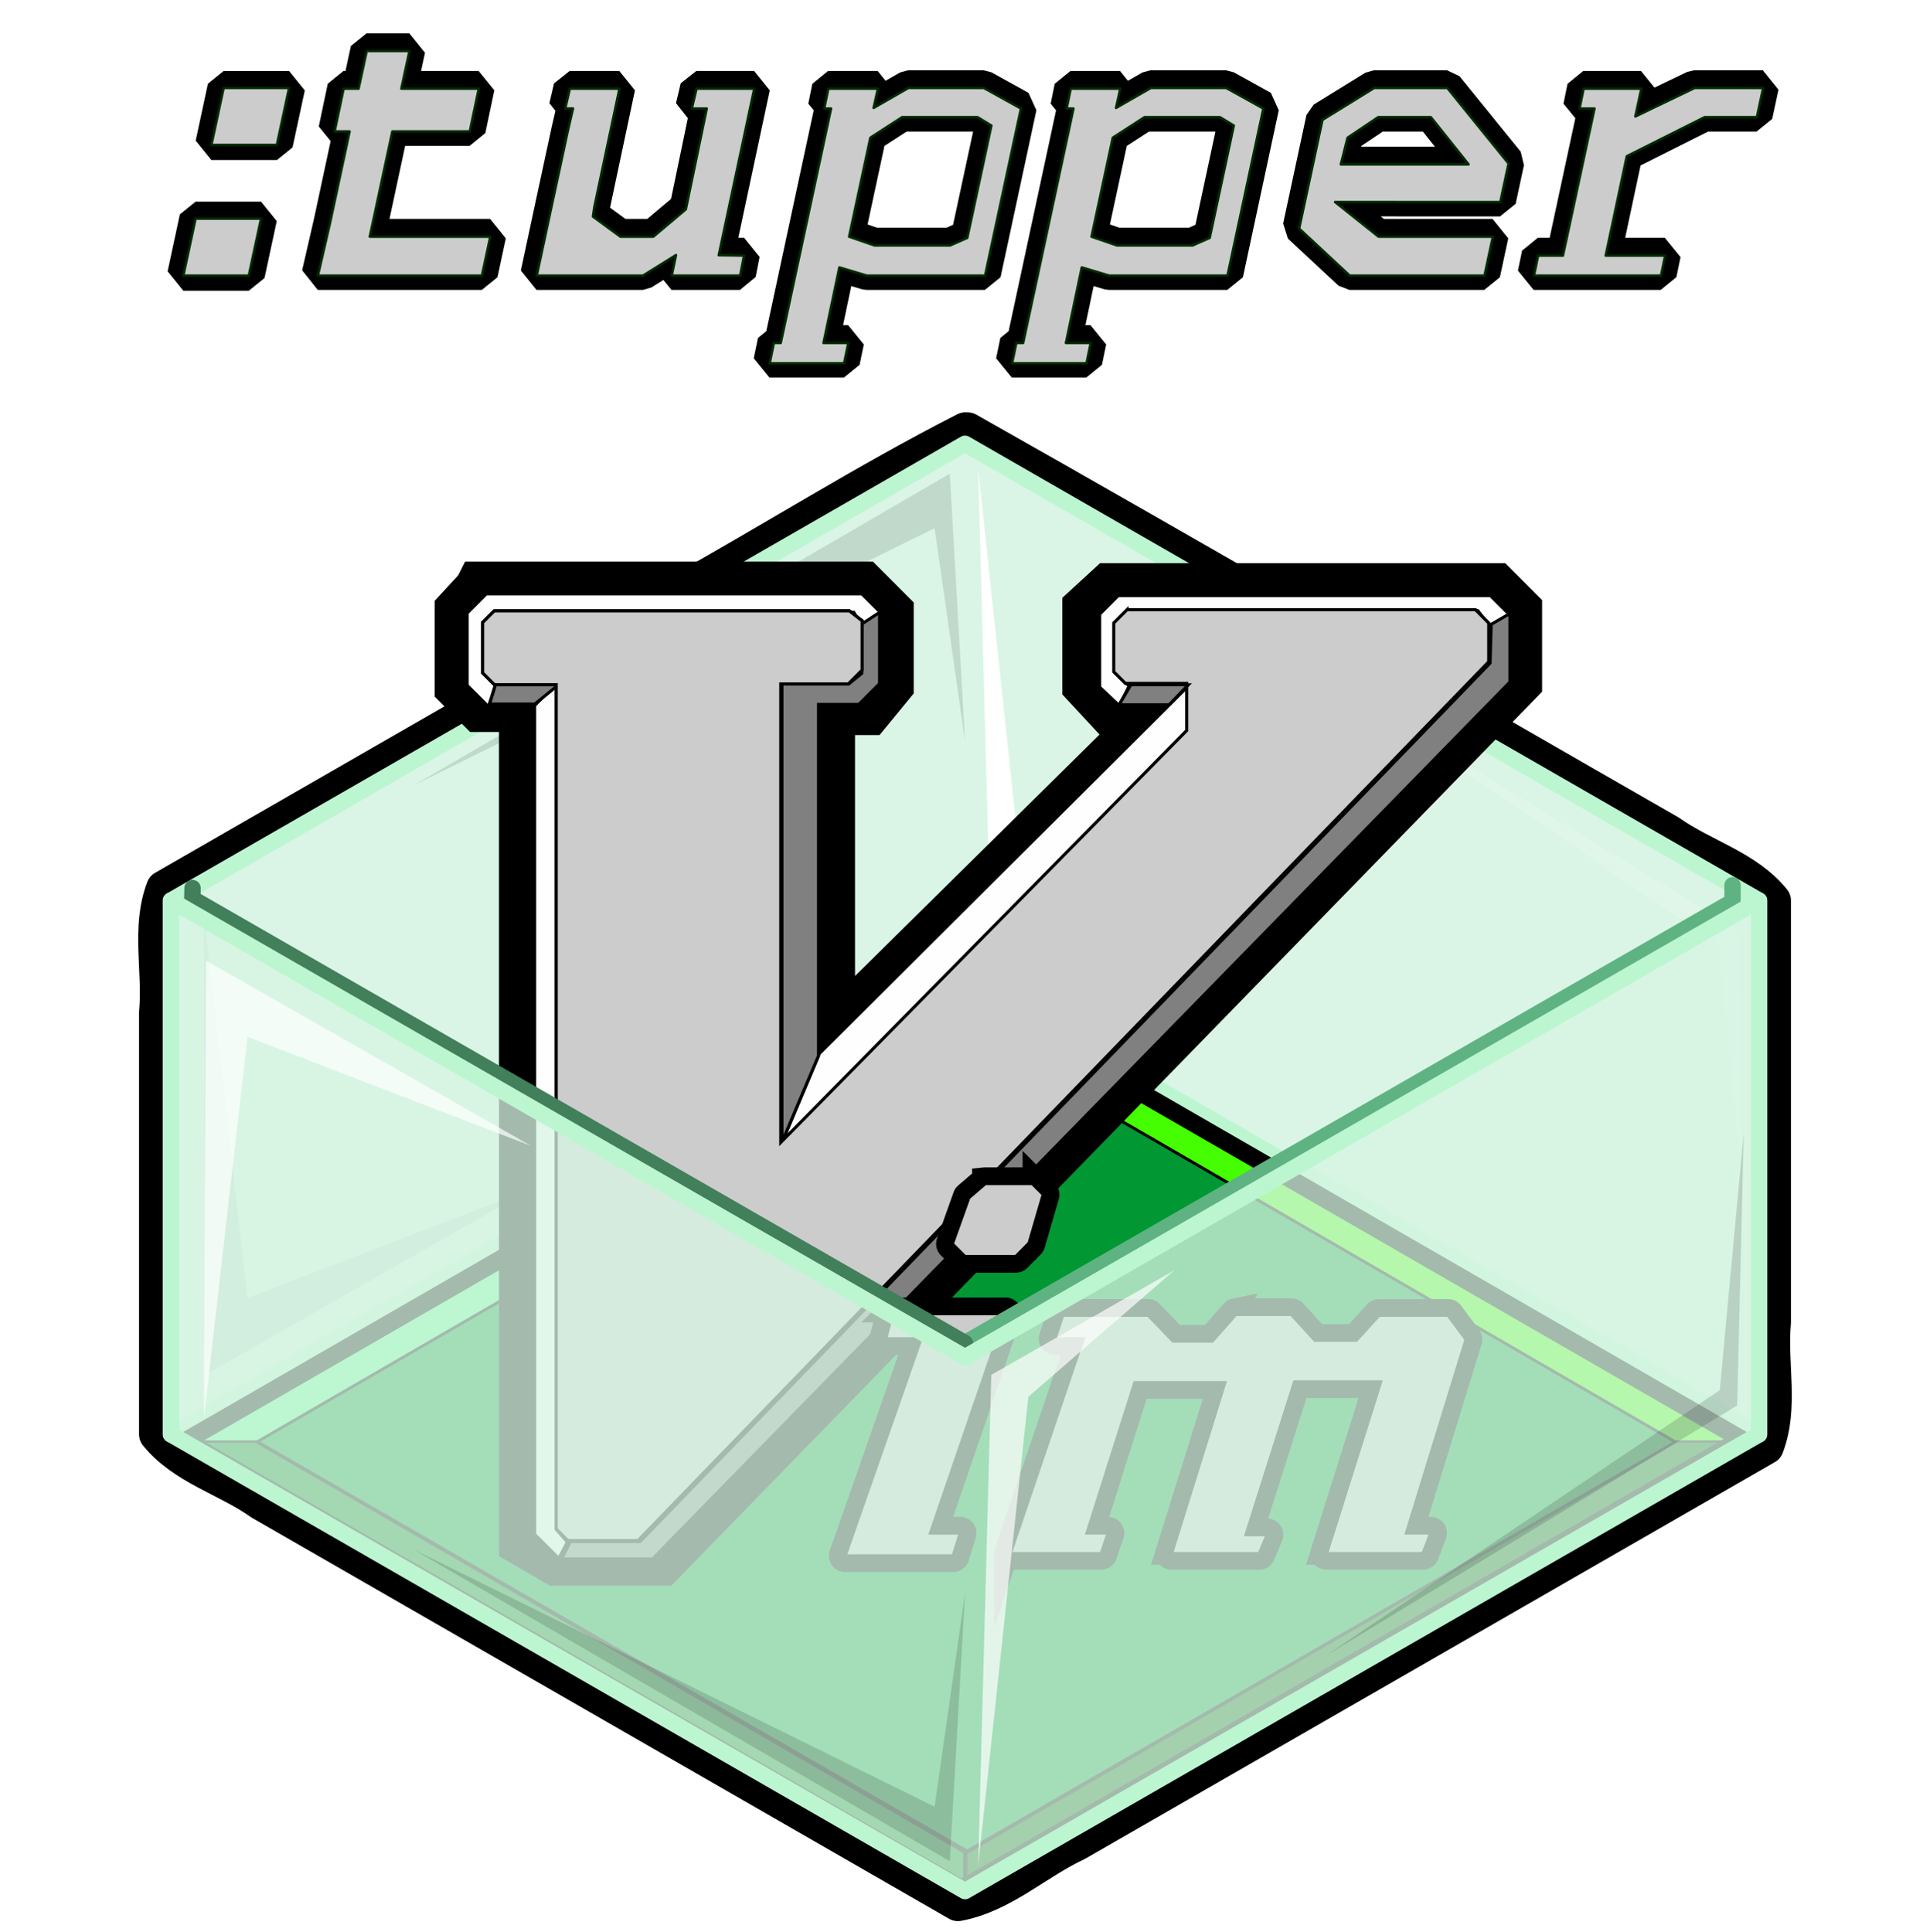 <?xml version="1.0" encoding="UTF-8" standalone="no"?>
<svg
   xmlns:dc="http://purl.org/dc/elements/1.1/"
   xmlns:cc="http://creativecommons.org/ns#"
   xmlns:rdf="http://www.w3.org/1999/02/22-rdf-syntax-ns#"
   xmlns:svg="http://www.w3.org/2000/svg"
   xmlns="http://www.w3.org/2000/svg"
   xmlns:xlink="http://www.w3.org/1999/xlink"
   xmlns:sodipodi="http://sodipodi.sourceforge.net/DTD/sodipodi-0.dtd"
   xmlns:inkscape="http://www.inkscape.org/namespaces/inkscape"
   width="544.17"
   height="544.864"
   version="1.1"
   id="svg4202"
   inkscape:version="0.91 r13725"
   sodipodi:docname="TupperVimlogo.svg"
   inkscape:export-filename="/home/nojhan/code/tuppervim.github.io/TupperVimlogo.png"
   inkscape:export-xdpi="105.84928"
   inkscape:export-ydpi="105.84928">
  <title
     id="title4265">tupperVim logo</title>
  <defs
     id="defs4228">
    <inkscape:perspective
       sodipodi:type="inkscape:persp3d"
       inkscape:vp_x="185.7202 : 470.45165 : 1"
       inkscape:vp_y="0 : 1000 : 0"
       inkscape:vp_z="1264.9119 : 668.4712 : 1"
       inkscape:persp3d-origin="272.08499 : 181.6214 : 1"
       id="perspective4249" />
    <filter
       inkscape:collect="always"
       style="color-interpolation-filters:sRGB"
       id="filter4679"
       x="-0.09"
       width="1.179"
       y="-0.064"
       height="1.128">
      <feGaussianBlur
         inkscape:collect="always"
         stdDeviation="3.447"
         id="feGaussianBlur4681" />
    </filter>
    <filter
       inkscape:collect="always"
       style="color-interpolation-filters:sRGB"
       id="filter4687"
       x="-0.149"
       width="1.299"
       y="-0.049"
       height="1.099">
      <feGaussianBlur
         inkscape:collect="always"
         stdDeviation="3.447"
         id="feGaussianBlur4689" />
    </filter>
    <filter
       inkscape:collect="always"
       style="color-interpolation-filters:sRGB"
       id="filter4683"
       x="-0.053"
       width="1.106"
       y="-0.094"
       height="1.188">
      <feGaussianBlur
         inkscape:collect="always"
         stdDeviation="3.447"
         id="feGaussianBlur4685" />
    </filter>
    <filter
       inkscape:collect="always"
       style="color-interpolation-filters:sRGB"
       id="filter4691"
       x="-0.07"
       width="1.14"
       y="-0.056"
       height="1.112">
      <feGaussianBlur
         inkscape:collect="always"
         stdDeviation="3.447"
         id="feGaussianBlur4693" />
    </filter>
  </defs>
  <sodipodi:namedview
     pagecolor="#ffffff"
     bordercolor="#666666"
     borderopacity="1"
     objecttolerance="10"
     gridtolerance="10"
     guidetolerance="10"
     inkscape:pageopacity="0"
     inkscape:pageshadow="2"
     inkscape:window-width="1680"
     inkscape:window-height="979"
     id="namedview4226"
     showgrid="false"
     inkscape:zoom="0.81305104"
     inkscape:cx="9.1539366"
     inkscape:cy="172.20084"
     inkscape:window-x="0"
     inkscape:window-y="48"
     inkscape:window-maximized="1"
     inkscape:current-layer="layer3"
     inkscape:object-paths="true"
     inkscape:object-nodes="true"
     inkscape:snap-global="true"
     showguides="false"
     inkscape:guide-bbox="true">
    <sodipodi:guide
       position="355.271,-354.401"
       orientation="0,1"
       id="guide4416" />
    <sodipodi:guide
       position="360.489,-429.761"
       orientation="0,1"
       id="guide4418" />
    <sodipodi:guide
       position="369.621,-464.417"
       orientation="0,1"
       id="guide4420" />
    <sodipodi:guide
       position="387.374,-374.373"
       orientation="-0.978,0.21"
       id="guide4422" />
    <sodipodi:guide
       position="220.383,-414.127"
       orientation="0,1"
       id="guide4424" />
    <sodipodi:guide
       position="312.547,-362.663"
       orientation="0,1"
       id="guide4426" />
    <sodipodi:guide
       position="388.967,-421.714"
       orientation="0,1"
       id="guide4428" />
    <sodipodi:guide
       position="437.892,-456.808"
       orientation="0,1"
       id="guide4430" />
    <sodipodi:guide
       position="435.335,-420.919"
       orientation="0.978,-0.21"
       id="guide4434" />
    <sodipodi:guide
       position="459.634,-366.142"
       orientation="0,1"
       id="guide4436" />
    <sodipodi:guide
       position="441.363,-410.862"
       orientation="0,1"
       id="guide4438" />
    <sodipodi:guide
       position="139.846,-377.282"
       orientation="0,1"
       id="guide4444" />
  </sodipodi:namedview>
  <g
     inkscape:groupmode="layer"
     id="layer1"
     inkscape:label="logo"
     style="display:inline">
    <g
       id="g4522"
       transform="translate(-3.392,-2.174)">
      <path
         inkscape:connector-curvature="0"
         id="path4210"
         d="m 275.596,123.449 c -28.214,14.368 -54.985,31.392 -82.669,46.737 -47.777,27.487 -95.554,54.974 -143.331,82.462 -4.284,11.152 -0.902,23.405 -2,34.969 0,39.682 0,79.365 0,119.047 7.521,9.29 19.808,12.425 29.306,19.177 65.525,37.695 131.05,75.39 196.574,113.085 12.547,-2.311 22.162,-11.688 33.472,-16.958 64.803,-37.278 129.606,-74.556 194.408,-111.835 4.284,-11.152 0.902,-23.405 2,-34.969 0,-39.682 0,-79.365 0,-119.047 -7.523,-9.289 -19.808,-12.428 -29.311,-19.177 -65.961,-37.782 -131.633,-76.099 -197.818,-113.472 -0.21,-0.023 -0.422,-0.036 -0.633,-0.019 z m 84.881,207.941 c -28.333,16.298 -56.667,32.595 -85,48.893 -28.333,-16.298 -56.667,-32.595 -85,-48.893 28.333,-16.298 56.667,-32.595 85,-48.893 28.333,16.298 56.667,32.595 85,48.893 z"
         style="opacity:1;fill:#d7f4e3;fill-opacity:0.76;stroke:#000000;stroke-width:10;stroke-linecap:round;stroke-linejoin:round;stroke-miterlimit:4;stroke-dasharray:none;stroke-dashoffset:0;stroke-opacity:1" />
      <g
         id="g4484">
        <g
           id="use4702"
           transform="matrix(1,0,0,-1,4.9272131e-8,662.781)">
          <path
             style="opacity:1;fill:#d7f4e3;fill-opacity:0.76;stroke:#bcf6d1;stroke-width:4.62;stroke-linecap:round;stroke-linejoin:round;stroke-miterlimit:4;stroke-dasharray:none;stroke-dashoffset:0;stroke-opacity:1"
             d="m 499.357,406.664 0,-150.547 L 275.477,384.908 51.596,256.117 l 0,150.547 223.881,128.793 z"
             id="path4706"
             inkscape:connector-curvature="0"
             sodipodi:nodetypes="ccccccc" />
          <path
             style="fill:#000000;fill-opacity:0.117;fill-rule:evenodd;stroke:none;stroke-width:1px;stroke-linecap:butt;stroke-linejoin:miter;stroke-opacity:1;filter:url(#filter4679)"
             d="M 60.882,402.192 61.497,273.049 153.127,325.321 73.181,294.572 Z"
             id="path4708"
             inkscape:connector-curvature="0" />
          <path
             style="fill:#ffffff;fill-opacity:1;fill-rule:evenodd;stroke:none;stroke-width:1px;stroke-linecap:butt;stroke-linejoin:miter;stroke-opacity:1;filter:url(#filter4687)"
             d="m 282.885,389.892 51.657,-29.518 -41.203,35.668 -14.144,132.218 z"
             id="path4710"
             inkscape:connector-curvature="0" />
          <path
             style="fill:#000000;fill-opacity:0.117;fill-rule:evenodd;stroke:none;stroke-width:1px;stroke-linecap:butt;stroke-linejoin:miter;stroke-opacity:1;filter:url(#filter4683)"
             d="m 119.919,439.09 151.282,87.94 4.305,-75.641 -8.61,60.267 z"
             id="path4712"
             inkscape:connector-curvature="0" />
          <path
             style="fill:#ffffff;fill-opacity:0.148;fill-rule:evenodd;stroke:none;stroke-width:1px;stroke-linecap:butt;stroke-linejoin:miter;stroke-opacity:1;filter:url(#filter4691)"
             d="m 495.049,321.631 -1.845,76.871 -116.229,70.721 111.309,-75.026 z"
             id="path4714"
             inkscape:connector-curvature="0" />
        </g>
        <g
           id="g4275"
           inkscape:transform-center-x="-2.2512189"
           inkscape:transform-center-y="-129.37427"
           transform="matrix(1.303,0,0,0.683,-65.744,421.627)">
          <path
             inkscape:connector-curvature="0"
             style="fill:#019833;fill-opacity:1;stroke:#000000;stroke-width:0.946px;stroke-linecap:butt;stroke-linejoin:miter;stroke-opacity:1"
             d="M 262.963,-189.331 108.44,-19.235 262.319,150.152 416.842,-19.944 262.963,-189.331 Z"
             id="path2836" />
          <path
             inkscape:connector-curvature="0"
             style="fill:#66fe98;fill-opacity:1;stroke:#000000;stroke-width:0.946px;stroke-linecap:butt;stroke-linejoin:miter;stroke-opacity:1"
             d="m 262.319,-188.623 0,-14.883 -168.044,184.979 14.165,0 153.879,-170.096 z"
             id="path2838" />
          <path
             inkscape:connector-curvature="0"
             id="path2840"
             d="m 261.933,-188.623 0,-14.883 168.044,184.979 -14.165,0 L 261.933,-188.623 Z"
             style="fill:#45fe02;fill-opacity:1;stroke:#000000;stroke-width:0.946px;stroke-linecap:butt;stroke-linejoin:miter;stroke-opacity:1" />
          <path
             inkscape:connector-curvature="0"
             id="path2842"
             d="m 262.319,151.144 0,14.883 -168.044,-184.979 14.165,0 153.879,170.096 z"
             style="fill:#017d17;fill-opacity:1;stroke:#000000;stroke-width:0.946px;stroke-linecap:butt;stroke-linejoin:miter;stroke-opacity:1" />
          <path
             inkscape:connector-curvature="0"
             style="fill:#005d04;fill-opacity:1;stroke:#000000;stroke-width:0.946px;stroke-linecap:butt;stroke-linejoin:miter;stroke-opacity:1"
             d="m 261.933,151.144 0,14.883 168.044,-184.979 -14.165,0 -153.879,170.096 z"
             id="path2844" />
          <path
             inkscape:connector-curvature="0"
             id="path2846"
             d="M 261.866,-204.878 93.19,-19.203 261.163,165.698 429.839,-19.977 261.866,-204.878 Z"
             style="fill:none;stroke:#000000;stroke-width:5.674;stroke-linecap:butt;stroke-linejoin:miter;stroke-miterlimit:4;stroke-dasharray:none;stroke-opacity:1" />
        </g>
        <g
           id="g4346"
           transform="matrix(0.924,0,0,0.924,20.901,40.062)">
          <g
             transform="matrix(1.049,0,0,0.954,0.339,-27.821)"
             id="g4285">
            <path
               id="path3650"
               d="m 122.994,175.306 108.354,0 6.601,7.267 0,22.301 -5.236,7.016 -11.837,0 0,110.754 101.98,-110.754 -16.845,0 -5.918,-7.016 0,-23.554 5.463,-5.513 109.72,0 5.463,6.014 0,22.051 -248.121,280.143 -28.227,0 -8.17,-5.193 0,-267.934 -13.683,0 -5.008,-5.513 0,-23.554 5.463,-6.515 z"
               style="fill:none;stroke:#000000;stroke-width:18.914;stroke-linecap:butt;stroke-linejoin:miter;stroke-miterlimit:4;stroke-dasharray:none;stroke-opacity:1"
               inkscape:connector-curvature="0" />
            <path
               id="path3640"
               d="m 232.5,186.642 6.117,-3.544 -6.278,-6.91 -109.293,0 -5.553,6.113 0,23.122 6.157,6.777 2.938,-6.777 -3.863,-4.252 0,-16.301 2.897,-2.835 104.303,0 2.575,4.607 z"
               style="fill:#fefefe;fill-opacity:1;stroke:#000000;stroke-width:0.946px;stroke-linecap:butt;stroke-linejoin:miter;stroke-opacity:1"
               inkscape:connector-curvature="0" />
            <path
               transform="matrix(0.901,0,0,0.992,-437.423,-185.306)"
               d="m 828.938,369.5 -4.281,4.281 0,15.719 3.75,3.75 19.812,0 0,15.188 -131.062,132.844 0,-147.844 21.781,0 4.469,-4.469 0,-15.906 -4.125,-3.188 -114.625,0 -3.75,3.75 0,16.25 3.812,3.812 19.938,0 0,272.25 3.75,3.75 22.656,0 274.656,-283.406 0,-12.5 -4.281,-4.281 -112.5,0 z"
               id="path3632"
               style="fill:none;stroke:#000000;stroke-width:1px;stroke-linecap:butt;stroke-linejoin:miter;stroke-opacity:1"
               inkscape:connector-curvature="0" />
            <path
               id="path3646"
               d="m 143.482,204.874 0,270.621 3.187,4.009 -2.499,5.243 -7.061,-7.749 0,-265.108 z"
               style="fill:#fefefe;fill-opacity:1;stroke:#000000;stroke-width:0.946px;stroke-linecap:butt;stroke-linejoin:miter;stroke-opacity:1"
               inkscape:connector-curvature="0" />
            <path
               id="path3644"
               d="m 125.825,204.874 -1.821,6.515 13.203,0 7.284,-6.515 -18.666,0 z"
               style="fill:#808080;fill-opacity:1;stroke:#000000;stroke-width:0.946px;stroke-linecap:butt;stroke-linejoin:miter;stroke-opacity:1"
               inkscape:connector-curvature="0" />
            <path
               id="path3638"
               d="m 307.186,212.191 2.897,-6.556 -4.185,-4.252 0,-14.529 4.829,-5.316 100.762,0 3.863,5.67 5.473,-4.252 -5.634,-6.201 -108.327,0 -5.392,5.936 0,23.3 5.593,5.803 m -87.543,111.878 -10.523,28.106 118.79,-131.115 0,-15.592 -108.267,118.602 z"
               style="fill:#fefefe;fill-opacity:1;stroke:#000000;stroke-width:0.946px;stroke-linecap:butt;stroke-linejoin:miter;stroke-opacity:1"
               inkscape:connector-curvature="0" />
            <path
               id="path3642"
               d="m 232.259,185.831 5.236,-3.759 0,22.802 -6.032,6.64 -11.723,0 0,112.383 -10.699,27.814 0,-146.837 19.577,0 3.642,-3.257 0,-15.786 z"
               style="fill:#808080;fill-opacity:1;stroke:#000000;stroke-width:0.946px;stroke-linecap:butt;stroke-linejoin:miter;stroke-opacity:1"
               inkscape:connector-curvature="0" />
            <path
               transform="matrix(0.901,0,0,0.992,-437.423,-185.306)"
               d="m 828.938,369.5 -4.281,4.281 0,15.719 3.75,3.75 19.812,0 0,15.188 -131.062,132.844 0,-147.844 21.781,0 4.469,-4.469 0,-15.906 -4.125,-3.188 -114.625,0 -3.75,3.75 0,16.25 3.812,3.812 19.938,0 0,272.25 3.75,3.75 22.656,0 274.656,-283.406 0,-12.5 -4.281,-4.281 -112.5,0 z"
               id="path3622"
               style="fill:#cccccc;fill-opacity:1;stroke:#000000;stroke-width:1px;stroke-linecap:butt;stroke-linejoin:miter;stroke-opacity:1"
               inkscape:connector-curvature="0" />
            <path
               id="path3636"
               d="m 415.353,185.933 5.498,-3.494 0,21.922 -249.391,280.521 -26.477,0 2.53,-5.533 20.281,0 247.237,-281.012 z"
               style="fill:#808080;fill-opacity:1;stroke:#000000;stroke-width:0.946px;stroke-linecap:butt;stroke-linejoin:miter;stroke-opacity:1"
               inkscape:connector-curvature="0" />
            <path
               id="path3652"
               d="m 327.296,205.25 -5.577,6.39 -14.569,0 3.415,-6.39 c 0.114,0 16.731,0 16.731,0 z"
               style="fill:#808080;fill-opacity:1;stroke:#000000;stroke-width:0.946px;stroke-linecap:butt;stroke-linejoin:miter;stroke-opacity:1"
               inkscape:connector-curvature="0" />
          </g>
          <g
             id="g3673"
             transform="matrix(0.946,0,0,0.947,-96.723,-235.857)">
            <path
               inkscape:connector-curvature="0"
               d="m 399.781,585.981 a 1.233,1.233 0 0 0 -0.562,0.281 l -5.312,4.562 a 1.233,1.233 0 0 0 -0.344,0.531 l -5.312,14.875 a 1.233,1.233 0 0 0 0.281,1.281 l 4.062,4.062 a 1.233,1.233 0 0 0 0.875,0.344 l 16.406,0 a 1.233,1.233 0 0 0 0.875,-0.344 l 4.281,-4.312 a 1.233,1.233 0 0 0 0.312,-0.531 l 4.562,-15.656 a 1.233,1.233 0 0 0 -0.312,-1.219 l -3.531,-3.531 a 1.233,1.233 0 0 0 -0.875,-0.344 l -15.156,0 a 1.233,1.233 0 0 0 -0.25,0 z m -30.062,41.938 a 1.233,1.233 0 0 0 -0.938,0.906 l -2.031,8.062 a 1.233,1.233 0 0 0 1.188,1.531 l 9.656,0 -23.938,68.344 a 1.233,1.233 0 0 0 1.156,1.625 l 34.844,0 a 1.233,1.233 0 0 0 1.188,-0.844 l 2.281,-7.344 a 1.233,1.233 0 0 0 -1.188,-1.594 l -7.875,0 23.688,-69.062 a 1.233,1.233 0 0 0 -1.156,-1.625 l -36.625,0 a 1.233,1.233 0 0 0 -0.25,0 z m 110.875,0.25 a 1.233,1.233 0 0 0 -0.688,0.406 l -7.25,8.188 -11.531,0 -7.688,-7.969 a 1.233,1.233 0 0 0 -0.875,-0.375 l -27.531,0 a 1.233,1.233 0 0 0 -1.156,0.812 l -2.531,7.562 a 1.233,1.233 0 0 0 1.156,1.625 l 7.375,0 -22.938,67.594 a 1.233,1.233 0 0 0 1.156,1.625 l 29.312,0 a 1.233,1.233 0 0 0 1.156,-0.812 l 2.25,-6.594 a 1.233,1.233 0 0 0 -1.156,-1.625 l -5.125,0 14.625,-46.031 26.469,0 -16.688,53.469 a 1.233,1.233 0 0 0 1.188,1.594 l 28.281,0 a 1.233,1.233 0 0 0 1.125,-0.75 l 2.531,-6.062 a 1.233,1.233 0 0 0 -1.125,-1.688 l -5.125,0 14.875,-46.812 25.188,0 -16.938,53.719 a 1.233,1.233 0 0 0 1.188,1.594 l 31.062,0 a 1.233,1.233 0 0 0 1.156,-0.781 l 2.531,-6.594 a 1.233,1.233 0 0 0 -1.156,-1.656 l -6.156,0 18.719,-60.781 a 1.233,1.233 0 0 0 -0.188,-1.125 l -5.812,-7.812 a 1.233,1.233 0 0 0 -1,-0.469 l -22.219,0 a 1.233,1.233 0 0 0 -0.906,0.375 l -7,7.688 -12.25,0 -7.25,-7.938 a 1.233,1.233 0 0 0 -0.906,-0.375 l -17.906,0 a 1.233,1.233 0 0 0 -0.25,0 z"
               id="path3671"
               style="fill:#cccccc;fill-opacity:1;stroke:#000000;stroke-width:8;stroke-linecap:butt;stroke-linejoin:miter;stroke-miterlimit:10;stroke-dasharray:none;stroke-opacity:1" />
            <path
               inkscape:connector-curvature="0"
               style="fill:#cccccc;fill-opacity:1;stroke:#000000;stroke-width:1;stroke-linecap:butt;stroke-linejoin:miter;stroke-miterlimit:10;stroke-dasharray:none;stroke-opacity:1"
               id="path3665"
               d="m 400.031,587.2 -5.312,4.562 -5.312,14.875 4.062,4.062 16.406,0 4.281,-4.312 4.562,-15.656 -3.531,-3.531 -15.156,0 z m -30.062,41.938 -2.031,8.062 11.375,0 -24.5,69.969 34.844,0 2.281,-7.344 -9.594,0 24.25,-70.688 -36.625,0 z m 110.875,0.25 -7.594,8.594 -12.625,0 -8.062,-8.344 -27.531,0 -2.531,7.562 9.094,0 -23.5,69.219 29.312,0 2.25,-6.594 -6.812,0 15.406,-48.469 29.062,0 -17.188,55.062 28.281,0 2.531,-6.062 -6.812,0 15.656,-49.25 27.781,0 -17.438,55.312 31.062,0 2.531,-6.594 -7.844,0 19.219,-62.375 -5.812,-7.812 -22.219,0 -7.344,8.062 -13.375,0 -7.594,-8.312 -17.906,0 z" />
          </g>
        </g>
        <g
           transform="translate(4.9272131e-8,-3.9912701e-6)"
           id="g4695">
          <path
             style="opacity:1;fill:none;fill-opacity:0.76;stroke:#5fb382;stroke-width:4.62;stroke-linecap:round;stroke-linejoin:round;stroke-miterlimit:4;stroke-dasharray:none;stroke-dashoffset:0;stroke-opacity:1"
             d="m 491.881,251.816 0.009,4.596 -216.414,124.496"
             id="path4263"
             inkscape:connector-curvature="0"
             sodipodi:nodetypes="ccc" />
          <path
             style="opacity:1;fill:none;fill-opacity:0.76;stroke:#427f5b;stroke-width:4.62;stroke-linecap:round;stroke-linejoin:round;stroke-miterlimit:4;stroke-dasharray:none;stroke-dashoffset:0;stroke-opacity:1"
             d="M 275.477,380.908 57.618,255.581 l 0.061,-2.963"
             id="path4259"
             inkscape:connector-curvature="0"
             sodipodi:nodetypes="ccc" />
          <path
             sodipodi:nodetypes="ccccccc"
             inkscape:connector-curvature="0"
             id="rect4267"
             d="m 499.357,406.664 0,-150.547 L 275.477,384.908 51.596,256.117 l 0,150.547 223.881,128.793 z"
             style="opacity:1;fill:#d7f4e3;fill-opacity:0.76;stroke:#bcf6d1;stroke-width:4.62;stroke-linecap:round;stroke-linejoin:round;stroke-miterlimit:4;stroke-dasharray:none;stroke-dashoffset:0;stroke-opacity:1" />
          <path
             inkscape:connector-curvature="0"
             id="path4655"
             d="M 60.882,402.192 61.497,273.049 153.127,325.321 73.181,294.572 Z"
             style="fill:#ffffff;fill-opacity:0.689;fill-rule:evenodd;stroke:none;stroke-width:1px;stroke-linecap:butt;stroke-linejoin:miter;stroke-opacity:1;filter:url(#filter4679)" />
          <path
             inkscape:connector-curvature="0"
             id="path4657"
             d="m 282.885,389.892 51.657,-29.518 -41.203,35.668 -14.144,132.218 z"
             style="fill:#ffffff;fill-opacity:0.689;fill-rule:evenodd;stroke:none;stroke-width:1px;stroke-linecap:butt;stroke-linejoin:miter;stroke-opacity:1;filter:url(#filter4687)" />
          <path
             inkscape:connector-curvature="0"
             id="path4659"
             d="m 119.919,439.09 151.282,87.94 4.305,-75.641 -8.61,60.267 z"
             style="fill:#000000;fill-opacity:0.148;fill-rule:evenodd;stroke:none;stroke-width:1px;stroke-linecap:butt;stroke-linejoin:miter;stroke-opacity:1;filter:url(#filter4683)" />
          <path
             inkscape:connector-curvature="0"
             id="path4661"
             d="m 495.049,321.631 -1.845,76.871 -116.229,70.721 111.309,-75.026 z"
             style="fill:#000000;fill-opacity:0.148;fill-rule:evenodd;stroke:none;stroke-width:1px;stroke-linecap:butt;stroke-linejoin:miter;stroke-opacity:1;filter:url(#filter4691)" />
        </g>
      </g>
    </g>
  </g>
  <g
     inkscape:groupmode="layer"
     id="layer2"
     inkscape:label=":tupper"
     style="display:inline">
    <g
       id="g4594"
       transform="matrix(0.904,0,0,0.904,16.031,-2.375)"
       style="display:inline;fill:#cccccc;fill-opacity:1;stroke:#002b00">
      <g
         style="fill:#cccccc;fill-opacity:1;stroke:#000000;stroke-width:10.569;stroke-linejoin:bevel;stroke-miterlimit:4;stroke-dasharray:none;stroke-opacity:1"
         id="g4505"
         transform="matrix(0.946,0,0,0.947,-96.723,-235.857)">
        <path
           d="m 238.347,294.579 -25.532,0 -5.924,27.61 -1.52,7.044 3.636,0 10.595,0 11.797,0 8.19,0 5.517,0 -2.755,12.819 -13.238,0 -13.876,0 -15.999,0 -10.974,0 3.958,-17.186 6.489,-30.287 -4.937,0 2.962,-14.087 4.937,0 2.68,-12.397 14.106,0 -2.68,12.397 25.532,0 z"
           style="font-style:oblique;font-variant:normal;font-weight:bold;font-stretch:normal;font-size:medium;line-height:125%;font-family:'Tlwg Typewriter';-inkscape-font-specification:'Tlwg Typewriter Bold Oblique';text-align:justify;writing-mode:lr-tb;text-anchor:start;fill:#cccccc;fill-opacity:1;stroke:#000000;stroke-width:10.569;stroke-linecap:round;stroke-linejoin:bevel;stroke-miterlimit:4;stroke-dasharray:none;stroke-dashoffset:0;stroke-opacity:1"
           id="path4476"
           inkscape:connector-curvature="0"
           sodipodi:nodetypes="cccccccccccccccccccccccc" />
        <path
           d="m 320.405,335.331 8.344,0.123 -1.297,6.598 -9.162,0 -13.401,0 1.411,-6.762 -10.862,6.762 -8.155,0 -15.986,0 -10.898,0 4.711,-21.976 5.501,-25.497 1.745,-7.564 -2.567,0.014 1.527,-6.537 16.363,0 -8.322,39.162 -0.423,2.958 9.065,6.621 10.825,0 10.72,-9.016 6.902,-33.181 -4.937,0 1.561,-6.544 19.043,0 z"
           style="font-style:oblique;font-variant:normal;font-weight:bold;font-stretch:normal;font-size:medium;line-height:125%;font-family:'Tlwg Typewriter';-inkscape-font-specification:'Tlwg Typewriter Bold Oblique';text-align:justify;writing-mode:lr-tb;text-anchor:start;fill:#cccccc;fill-opacity:1;stroke:#000000;stroke-width:10.569;stroke-linecap:round;stroke-linejoin:bevel;stroke-miterlimit:4;stroke-dasharray:none;stroke-dashoffset:0;stroke-opacity:1"
           id="path4478"
           inkscape:connector-curvature="0"
           sodipodi:nodetypes="cccccccccccccccccccccccccc" />
        <path
           d="m 356.507,280.492 16.363,0 -1.411,6.339 11.455,-6.57 24.88,0 12.238,6.774 -10.263,47.766 -1.559,7.25 -13.53,0 -12.912,0 -12.585,0 -9.014,-2.699 -5.229,24.875 8.181,0 -1.395,6.702 -24.544,0 1.395,-6.702 2.257,0 16.589,-77.193 -2.257,0 z m 53.767,12.159 -4.548,-2.762 -24.88,0 -10.455,6.749 -7.005,32.596 8.382,2.892 24.883,0 5.68,-2.502 z"
           style="font-style:oblique;font-variant:normal;font-weight:bold;font-stretch:normal;font-size:medium;line-height:125%;font-family:'Tlwg Typewriter';-inkscape-font-specification:'Tlwg Typewriter Bold Oblique';text-align:justify;writing-mode:lr-tb;text-anchor:start;fill:#cccccc;fill-opacity:1;stroke:#000000;stroke-width:10.569;stroke-linecap:round;stroke-linejoin:bevel;stroke-miterlimit:4;stroke-dasharray:none;stroke-dashoffset:0;stroke-opacity:1"
           id="path4480"
           inkscape:connector-curvature="0"
           sodipodi:nodetypes="cccccccccccccccccccccccccccccc" />
        <path
           d="m 511.72,326.556 1.278,-5.943 0.232,-1.078 6.182,-28.76 17.037,-10.514 24.136,0 20.188,24.883 -1.584,7.369 -1.147,5.337 -54.461,-0.027 14.332,11.41 21.375,0 16.309,0 -2.755,12.819 -9.679,0 -9.651,0 -25.132,0 z m 13.75,-21.13 42.102,0 -12.429,-15.538 -17.366,0 -10.081,6.759 z"
           style="font-style:oblique;font-variant:normal;font-weight:bold;font-stretch:normal;font-size:medium;line-height:125%;font-family:'Tlwg Typewriter';-inkscape-font-specification:'Tlwg Typewriter Bold Oblique';text-align:justify;writing-mode:lr-tb;text-anchor:start;fill:#cccccc;fill-opacity:1;stroke:#000000;stroke-width:10.569;stroke-linecap:round;stroke-linejoin:bevel;stroke-miterlimit:4;stroke-dasharray:none;stroke-dashoffset:0;stroke-opacity:1"
           id="path4482"
           inkscape:connector-curvature="0"
           sodipodi:nodetypes="cccccccccccccccccccccccc" />
        <path
           d="m 662.634,289.888 -17.249,0 -25.636,12.851 -6.957,32.714 19.607,0 -1.372,6.598 -41.895,0 1.372,-6.598 8.181,0 10.405,-48.418 -4.937,0 1.341,-6.544 19.043,0 -1.975,9.157 19.528,-9.387 22.613,0 z"
           style="font-style:oblique;font-variant:normal;font-weight:bold;font-stretch:normal;font-size:medium;line-height:125%;font-family:'Tlwg Typewriter';-inkscape-font-specification:'Tlwg Typewriter Bold Oblique';text-align:justify;writing-mode:lr-tb;text-anchor:start;fill:#cccccc;fill-opacity:1;stroke:#000000;stroke-width:10.569;stroke-linecap:round;stroke-linejoin:bevel;stroke-miterlimit:4;stroke-dasharray:none;stroke-dashoffset:0;stroke-opacity:1"
           id="path4484"
           inkscape:connector-curvature="0"
           sodipodi:nodetypes="ccccccccccccccccc" />
        <path
           sodipodi:nodetypes="cccccccccccccccccccccccccccccc"
           inkscape:connector-curvature="0"
           id="use4486"
           style="font-style:oblique;font-variant:normal;font-weight:bold;font-stretch:normal;font-size:medium;line-height:125%;font-family:'Tlwg Typewriter';-inkscape-font-specification:'Tlwg Typewriter Bold Oblique';text-align:justify;writing-mode:lr-tb;text-anchor:start;fill:#cccccc;fill-opacity:1;stroke:#000000;stroke-width:10.569;stroke-linecap:round;stroke-linejoin:bevel;stroke-miterlimit:4;stroke-dasharray:none;stroke-dashoffset:0;stroke-opacity:1"
           d="m 436.42,280.492 16.363,0 -1.411,6.339 11.455,-6.57 24.88,0 12.238,6.774 -10.263,47.766 -1.559,7.25 -13.53,0 -12.912,0 -12.585,0 -9.014,-2.699 -5.229,24.875 8.181,0 -1.395,6.702 -24.544,0 1.395,-6.702 2.257,0 16.589,-77.193 -2.257,0 z m 53.767,12.159 -4.548,-2.762 -24.88,0 -10.455,6.749 -7.005,32.596 8.382,2.892 24.883,0 5.68,-2.502 z" />
        <g
           style="font-style:normal;font-variant:normal;font-weight:normal;font-stretch:normal;font-size:medium;line-height:125%;font-family:MathJax_Main;-inkscape-font-specification:MathJax_Main;text-align:justify;writing-mode:lr-tb;text-anchor:start;fill:#cccccc;fill-opacity:1;stroke:#000000;stroke-width:13.614;stroke-linecap:round;stroke-linejoin:bevel;stroke-miterlimit:4;stroke-dasharray:none;stroke-dashoffset:0;stroke-opacity:1"
           id="g4488"
           transform="matrix(0.777,0,0,0.776,-27.071,-650.466)">
          <path
             inkscape:connector-curvature="0"
             id="path4490"
             d="m 237.182,1199.706 27.798,0 -5.19,24.183 -27.8,0 z"
             style="fill:#cccccc;fill-opacity:1;fill-rule:evenodd;stroke:#000000;stroke-width:13.614;stroke-linecap:butt;stroke-linejoin:bevel;stroke-miterlimit:4;stroke-dasharray:none;stroke-opacity:1" />
          <path
             inkscape:connector-curvature="0"
             id="use4492"
             d="m 225.275,1255.171 27.798,0 -5.19,24.183 -27.8,0 z"
             style="fill:#cccccc;fill-opacity:1;fill-rule:evenodd;stroke:#000000;stroke-width:13.614;stroke-linecap:butt;stroke-linejoin:bevel;stroke-miterlimit:4;stroke-dasharray:none;stroke-opacity:1" />
        </g>
      </g>
      <g
         id="text4382"
         style="font-style:normal;font-variant:normal;font-weight:normal;font-stretch:normal;font-size:181.581px;line-height:125%;font-family:MathJax_Main;-inkscape-font-specification:MathJax_Main;text-align:justify;writing-mode:lr-tb;text-anchor:start;opacity:1;fill:#cccccc;fill-opacity:1;stroke:#002b00;stroke-width:1.057;stroke-linecap:round;stroke-linejoin:round;stroke-miterlimit:4;stroke-dasharray:none;stroke-dashoffset:0;stroke-opacity:1"
         transform="matrix(0.735,0,0,0.735,-122.32,-851.72)">
        <path
           sodipodi:nodetypes="cccccccccccccccccccccccc"
           inkscape:connector-curvature="0"
           id="path4404"
           style="font-style:oblique;font-variant:normal;font-weight:bold;font-stretch:normal;font-family:'Tlwg Typewriter';-inkscape-font-specification:'Tlwg Typewriter Bold Oblique';fill:#cccccc;fill-opacity:1;stroke:#002b00;stroke-width:1.057;stroke-miterlimit:4;stroke-dasharray:none"
           d="m 341.665,1218.161 -32.866,0 -7.626,35.59 -1.956,9.079 4.68,0 13.638,0 15.186,0 10.542,0 7.101,0 -3.546,16.524 -17.041,0 -17.862,0 -20.595,0 -14.126,0 5.094,-22.153 8.353,-39.04 -6.355,0 3.813,-18.158 6.355,0 3.45,-15.979 18.158,0 -3.45,15.979 32.866,0 z" />
        <path
           sodipodi:nodetypes="cccccccccccccccccccccccccc"
           inkscape:connector-curvature="0"
           id="path4406"
           style="font-style:oblique;font-variant:normal;font-weight:bold;font-stretch:normal;font-family:'Tlwg Typewriter';-inkscape-font-specification:'Tlwg Typewriter Bold Oblique';fill:#cccccc;fill-opacity:1;stroke:#002b00;stroke-width:1.057;stroke-miterlimit:4;stroke-dasharray:none"
           d="m 447.296,1270.691 10.741,0.158 -1.669,8.505 -11.793,0 -17.25,0 1.816,-8.716 -13.982,8.716 -10.498,0 -20.578,0 -14.028,0 6.064,-28.327 7.082,-32.866 2.247,-9.749 -3.304,0.018 1.966,-8.427 21.063,0 -10.713,50.48 -0.545,3.813 11.669,8.534 13.934,0 13.8,-11.621 8.885,-42.771 -6.355,0 2.01,-8.435 24.513,0 z" />
        <path
           sodipodi:nodetypes="cccccccccccccccccccccccccccccc"
           inkscape:connector-curvature="0"
           id="path4408"
           style="font-style:oblique;font-variant:normal;font-weight:bold;font-stretch:normal;font-family:'Tlwg Typewriter';-inkscape-font-specification:'Tlwg Typewriter Bold Oblique';fill:#cccccc;fill-opacity:1;stroke:#002b00;stroke-width:1.057;stroke-miterlimit:4;stroke-dasharray:none"
           d="m 493.768,1200.003 21.063,0 -1.816,8.171 14.746,-8.468 32.027,0 15.753,8.732 -13.212,61.57 -2.006,9.345 -17.416,0 -16.621,0 -16.201,0 -11.604,-3.479 -6.731,32.063 10.532,0 -1.796,8.639 -31.595,0 1.796,-8.639 2.905,0 21.354,-99.501 -2.905,0 z m 69.213,15.672 -5.855,-3.561 -32.028,0 -13.458,8.699 -9.017,42.016 10.79,3.728 32.031,0 7.311,-3.225 z" />
        <path
           sodipodi:nodetypes="cccccccccccccccccccccc"
           inkscape:connector-curvature="0"
           id="path4412"
           style="font-style:oblique;font-variant:normal;font-weight:bold;font-stretch:normal;font-family:'Tlwg Typewriter';-inkscape-font-specification:'Tlwg Typewriter Bold Oblique';fill:#cccccc;fill-opacity:1;stroke:#002b00;stroke-width:1.057;stroke-miterlimit:4;stroke-dasharray:none"
           d="m 693.569,1259.38 9.901,-46.121 21.931,-13.552 31.07,0 25.987,32.074 -2.038,9.498 -1.476,6.879 -70.106,-0.035 18.448,14.708 27.515,0 20.994,0 -3.546,16.524 -12.46,0 -12.423,0 -32.351,0 z m 17.7,-27.237 54.197,0 -15.999,-20.028 -22.354,0 -12.978,8.713 z" />
        <path
           sodipodi:nodetypes="ccccccccccccccccc"
           inkscape:connector-curvature="0"
           id="path4414"
           style="font-style:oblique;font-variant:normal;font-weight:bold;font-stretch:normal;font-family:'Tlwg Typewriter';-inkscape-font-specification:'Tlwg Typewriter Bold Oblique';fill:#cccccc;fill-opacity:1;stroke:#002b00;stroke-width:1.057;stroke-miterlimit:4;stroke-dasharray:none"
           d="m 887.836,1212.115 -22.204,0 -33,16.565 -8.956,42.169 25.24,0 -1.766,8.505 -53.929,0 1.766,-8.505 10.532,0 13.394,-62.411 -6.355,0 1.727,-8.435 24.513,0 -2.542,11.803 25.137,-12.1 29.108,0 z" />
        <use
           style="fill:#cccccc;fill-opacity:1;stroke:#002b00"
           height="100%"
           width="100%"
           transform="translate(102.87,0)"
           id="use4440"
           xlink:href="#path4408"
           y="0"
           x="0" />
        <g
           style="fill:#cccccc;fill-opacity:1;stroke:#002b00"
           id="g4450">
          <path
             style="fill:#cccccc;fill-opacity:1;fill-rule:evenodd;stroke:#002b00;stroke-width:1.057px;stroke-linecap:butt;stroke-linejoin:miter;stroke-opacity:1"
             d="m 237.182,1199.706 27.798,0 -5.19,24.183 -27.8,0 z"
             id="path4446"
             inkscape:connector-curvature="0" />
          <use
             style="fill:#cccccc;fill-opacity:1;stroke:#002b00"
             x="0"
             y="0"
             xlink:href="#path4446"
             id="use4448"
             transform="translate(-11.907,55.465)"
             width="100%"
             height="100%" />
        </g>
      </g>
    </g>
  </g>
  <g
     inkscape:groupmode="layer"
     id="layer3"
     inkscape:label="gabarit favicon"
     style="display:none">
    <rect
       style="color:#000000;display:inline;overflow:visible;visibility:visible;opacity:1;fill:none;fill-opacity:1;fill-rule:nonzero;stroke:#ff0000;stroke-width:1;stroke-linecap:round;stroke-linejoin:bevel;stroke-miterlimit:4;stroke-dasharray:none;stroke-dashoffset:0;stroke-opacity:1;marker:none;enable-background:accumulate"
       id="rect4482"
       width="473.186"
       height="488.313"
       x="35.492"
       y="97.152"
       inkscape:export-xdpi="2.9429009"
       inkscape:export-ydpi="2.9429009" />
  </g>
</svg>
